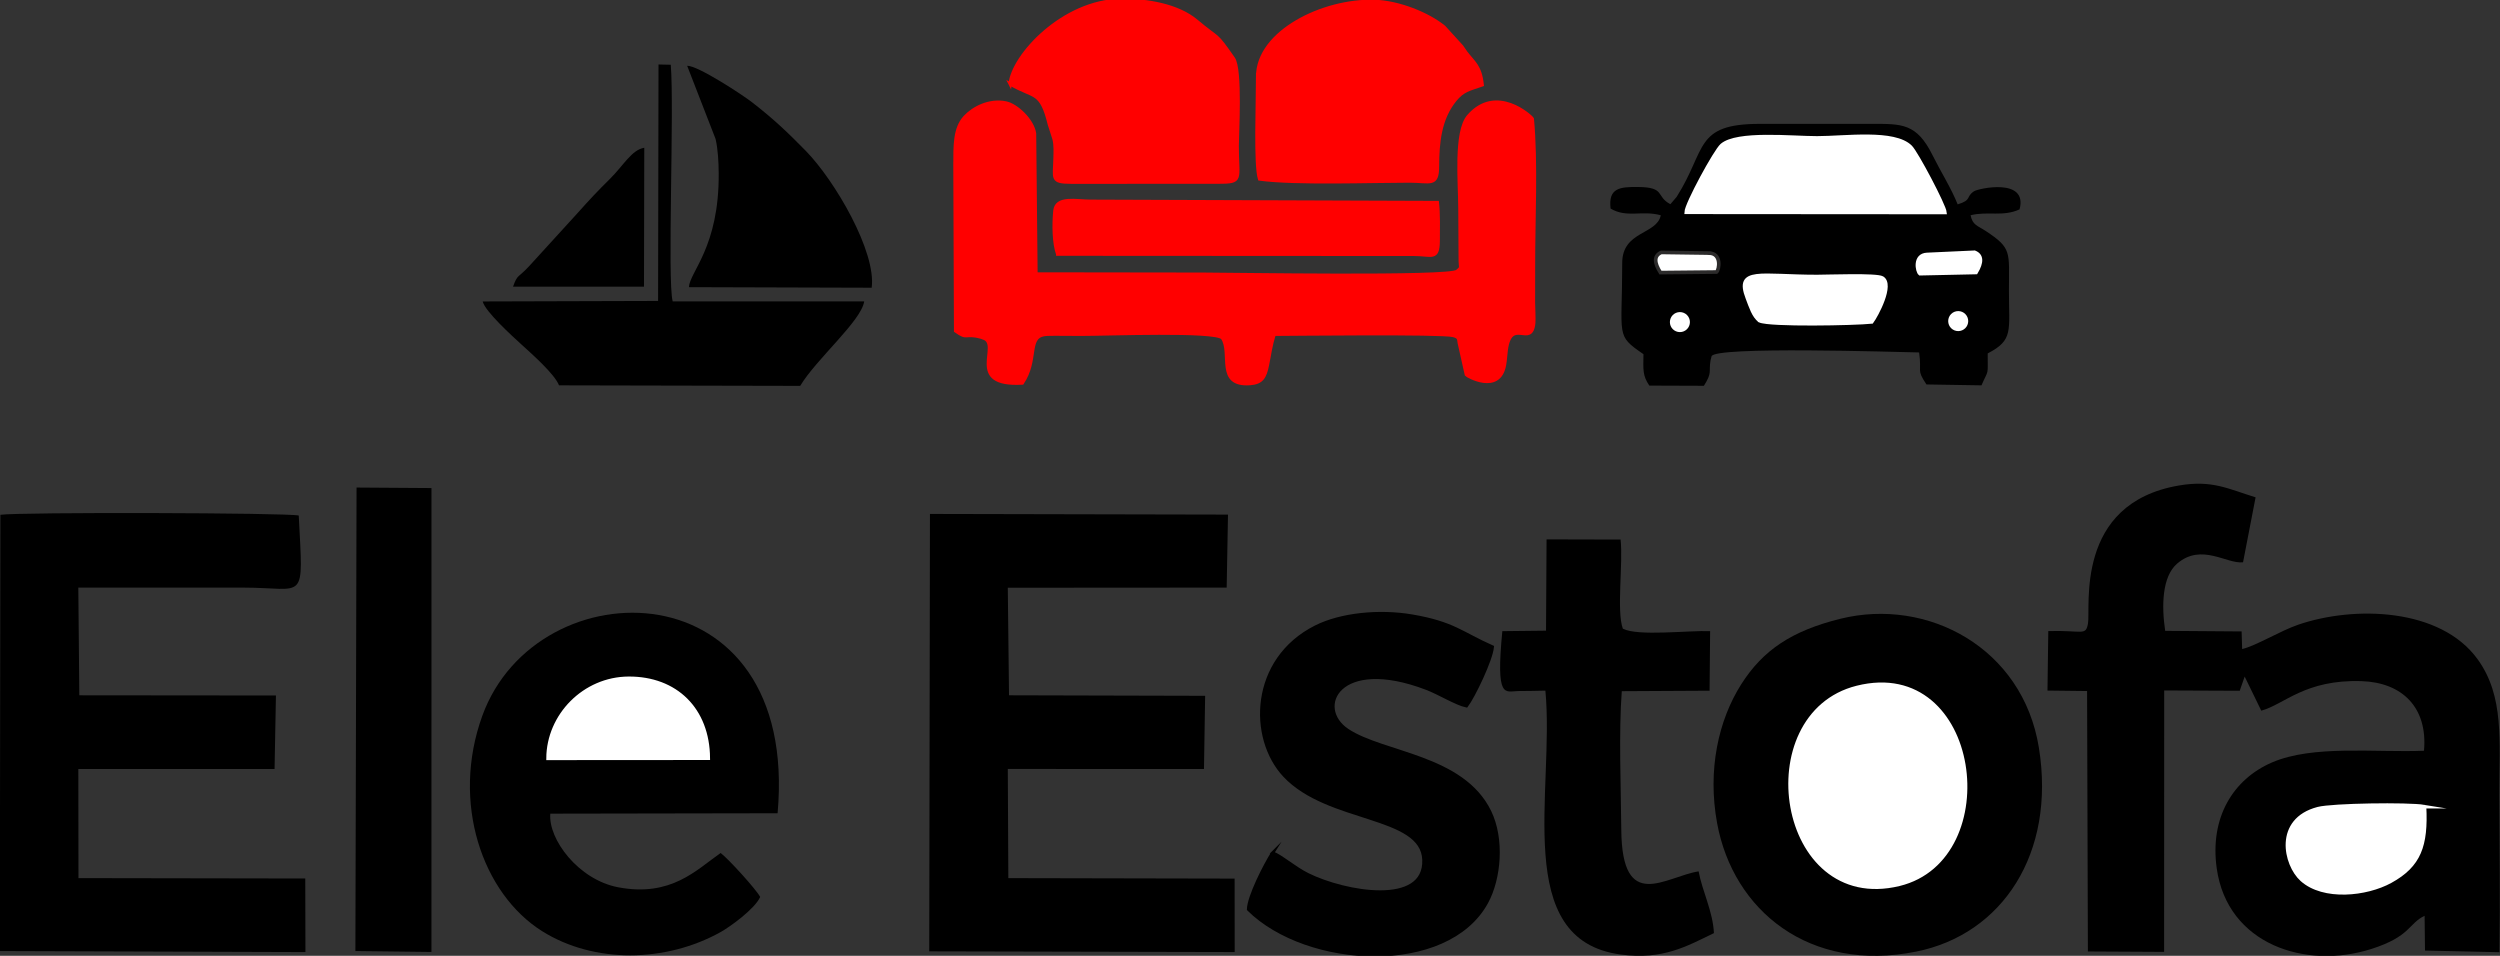 <?xml version="1.0" encoding="UTF-8"?>
<!DOCTYPE svg PUBLIC "-//W3C//DTD SVG 1.1//EN" "http://www.w3.org/Graphics/SVG/1.1/DTD/svg11.dtd">
<!-- Creator: CorelDRAW 2020 (64 Bit) -->
<svg xmlns="http://www.w3.org/2000/svg" xml:space="preserve" width="136.801mm" height="52.302mm" version="1.1" style="shape-rendering:geometricPrecision; text-rendering:geometricPrecision; image-rendering:optimizeQuality; fill-rule:evenodd; clip-rule:evenodd"
viewBox="0 0 13680.1 5230.18"
 xmlns:xlink="http://www.w3.org/1999/xlink"
 xmlns:xodm="http://www.corel.com/coreldraw/odm/2003">
 <rect x="0" y="0" width="13680.1" height="5230.18" fill="#333333" stroke="none"/>
 <defs>
  <style type="text/css">
   <![CDATA[
    .str1 {stroke:black;stroke-width:16.93;stroke-miterlimit:22.926}
    .str0 {stroke:red;stroke-width:16.93;stroke-miterlimit:22.926}
    .str3 {stroke:#2C2B2B;stroke-width:20;stroke-miterlimit:22.926}
    .str2 {stroke:white;stroke-width:20;stroke-miterlimit:22.926}
    .fil0 {fill:black}
    .fil1 {fill:black}
    .fil2 {fill:red}
    .fil3 {fill:white}
   ]]>
  </style>
 </defs>
 <g id="Camada_x0020_1">
  <path class="fil0" d="M11208.33 3453.23l-4.45 325.54 216.73 2.57 4.4 1425.1 417.12 2.31 0.5 -1430.63 413.17 1.79 27.22 -77.73 90.71 186.61c125.9,-33.78 238.65,-171.76 549.17,-161.56 221.56,7.28 362.51,143.53 341.36,380.81 -269.08,10.77 -607.56,-33.23 -832.68,64.45 -211.9,91.95 -340.61,301.32 -301.47,579.45 58.56,415.95 486.21,555.67 846.48,440.65 215.08,-68.66 201.59,-138.61 290.98,-181.46l2.16 190.3 407.59 9.07c3.91,-286.11 0.21,-574.93 -0.69,-860.16 -0.92,-292.13 28.92,-539.39 -119.39,-743.54 -203.67,-280.36 -672.87,-293.83 -981.01,-188.55 -98.73,33.75 -233.06,116.47 -307.07,133.23l-2.9 -96.29 -418.23 -3.19c-20.13,-135.56 -17.88,-297.27 66.16,-368.66 133.22,-113.16 270.53,4 359.9,-6.51l68.68 -355.45c-151.84,-46.83 -237.19,-95.66 -418.41,-64.95 -575.77,97.57 -483.02,669.14 -498.83,755.94 -12.62,69.18 -29.57,35.51 -217.2,40.86z"/>
  <path class="fil0" d="M10071.19 3385.79c-266.64,65.84 -424.71,172.24 -542.99,358.46 -124.93,196.7 -185.64,469.47 -132.02,760.51 88.09,478.02 505.07,819.33 1089.4,702.37 470.7,-94.23 764.54,-537.08 671.38,-1115.4 -88.27,-547.84 -609.89,-823.43 -1085.77,-705.94z"/>
  <path class="fil1" d="M-1.03 5204.16l1672.39 5.67 -0.91 -402.66 -1241.04 -2.12 -0.74 -597.09 1073.73 0.03 7.56 -402.23 -1075.94 -1.04 -5.48 -589.27 902.7 0c345.38,0 328.17,91.98 303.5,-394.37 -53.05,-15.39 -1527.89,-19.18 -1632.51,-4.14l-3.26 2387.22z"/>
  <polygon class="fil1" points="5084.85,5205.81 6756.25,5209.7 6755.87,4807.71 5517.67,4805.13 5514.7,4207.78 6588.22,4207.91 6594.57,3807.48 5521.4,3804.65 5514.68,3216.16 6712.42,3215.32 6719.63,2815.86 5088.72,2812.28 "/>
  <path class="fil0" d="M9140.34 1117.35c-82.29,-43.4 -24.17,-92.62 -176.42,-94.14 -99.08,-1 -164.33,4.51 -150.7,118.13 90.11,52.95 170.15,7.97 274.77,36.59 -21.68,106.95 -211.16,85.05 -211.14,261 0.03,409.44 -38.36,392.59 116.24,499.14 -0.95,86.06 -5.63,116.32 32.13,171.87l298.62 1.1c47.18,-74.91 25.29,-71.95 36.3,-139.05l5.53 -22.16c13.53,-56 1007.85,-23.56 1135.85,-21.2 15.88,112.16 -16.39,89.99 40.09,175.09l301.17 4.91c40.54,-93.42 33.88,-45.37 33.97,-174.76 142.29,-73.62 115.95,-121.73 116.24,-345.28 0.29,-211.52 16.91,-229.55 -126.2,-324.1 -45.57,-30.11 -72.95,-32.14 -83.68,-86.72 95.19,-23.32 176.7,9.74 267.97,-32.06 47.23,-175.42 -226.61,-114.39 -249.42,-99 -47,31.75 -9.4,47.16 -89.27,71.62 -33.97,-86.14 -93.1,-179.74 -137.63,-269.4 -87.01,-175.26 -168.56,-171.15 -332.44,-171.18l-612.21 0.01c-360.77,0.07 -290.33,139.69 -455.63,399.84l-34.14 39.75z"/>
  <path class="fil1" d="M4159.74 4908.13c-20.94,-40.53 -175.41,-210.31 -216.4,-240.52 -131.57,91.29 -270.06,242.78 -560.6,187.62 -217.44,-41.3 -383.47,-262.58 -371.44,-402.87l1243.77 -2.22c121.22,-1357.74 -1316.83,-1357.42 -1615.71,-533.63 -172.43,475.29 0,973.41 327.34,1178.98 283.41,177.99 676.77,172.75 977.78,4.12 50.91,-28.52 186.19,-126.1 215.26,-191.48z"/>
  <path class="fil2 str0" d="M5224.95 908.35l3.52 902.78c70.86,50.29 45.83,8.96 140.34,34.49 3.89,1.05 8.55,3.23 11.64,4.2 104.99,32.57 -103.98,264.47 213.97,246.86 84.21,-125.83 26.17,-248.58 118.05,-265.16 13.88,-2.51 51.53,-2.49 67.06,-2.4 45.53,0.28 90.91,0.69 136.5,0.73 145.24,0.11 733.16,-23.14 772.67,19.94 55.34,80.81 -35.45,262.93 150.95,249.91 67.34,-4.72 82.8,-36.7 96.17,-101.09 14.25,-68.64 16.27,-101.92 36.92,-168.76 74.14,0 915.47,-10.32 979.54,6.55 37.44,9.85 26.53,21.55 34.6,51.1l36.63 163.64c3.59,5.27 180.05,107.69 209.7,-53.52 5.25,-28.6 6.05,-57.48 9.8,-84.19 25.43,-181.6 137.11,-7.13 150.43,-146.32 2.2,-22.94 -1.48,-83.12 -1.62,-110.47 -0.34,-68.02 0.37,-136.07 0.26,-204.1 -0.39,-249.87 16.11,-560.2 -6.58,-802.67 -5.93,-12.08 -198.17,-190.61 -350.39,-14.74 -74.72,86.31 -47.17,368.25 -47.05,504.51l1.63 273.64c-0.63,55.83 11.71,46.78 -16.2,70.29 -37.65,37.2 -1245.38,16.18 -1390.84,16.21l-913.13 -1.33 -7.83 -768.06c-10.55,-72.86 -98.74,-155.9 -157.84,-167.81 -89.43,-18.01 -176.99,26.41 -223.85,77.2 -57.36,62.2 -55.05,155.06 -55.05,268.57z"/>
  <path class="fil1 str1" d="M6963.58 4667.05c-42.77,66.93 -131.02,240.55 -132.13,309.09 322.75,319.43 1087.78,358.36 1303.8,-38.72 71.54,-131.47 89.12,-346.92 16.83,-495.96 -148.11,-305.36 -583.98,-315.95 -778.7,-445.69 -183.09,-121.99 -50.87,-413.44 432.97,-228.86 69.6,26.54 163.65,85.19 218.4,96.12 38.47,-50.31 135.83,-252.18 141.87,-323.04 -168.62,-74.63 -212.43,-130.67 -440.58,-169.45 -178.53,-30.33 -388,-9.8 -526.14,59.63 -354.4,178.12 -364.14,608.92 -170.77,814.62 239.88,255.13 752.86,210.14 762,460.29 9.48,259.17 -430.99,181.68 -635.74,80.11 -71.45,-35.45 -148.29,-102.99 -191.81,-118.14z"/>
  <path class="fil0" d="M8459.9 3451.03l-239.08 2.64c-36.59,378.89 14.64,328.41 88.34,327.73 48.74,-0.45 98.5,-0.87 147.22,-2.25 52.13,545.13 -188.39,1365.31 412.51,1444.03 231.37,30.31 359.67,-44.64 509.76,-117.17 -5.06,-117.46 -65.08,-232.67 -83.65,-337.94 -182.01,28.78 -419.52,230.62 -423.23,-227.21 -1.91,-234.82 -14.48,-529.89 2.67,-758.67l480.41 -2.62 3.04 -326.1c-119.95,-4.25 -395.19,29.28 -477.59,-13.16 -35.43,-97.02 2.14,-358.53 -12.35,-487.77l-405.11 -1.03 -2.94 499.52z"/>
  <polygon class="fil1" points="1944.74,5204.09 2360.9,5209.15 2361.03,2670.68 1951.07,2667.85 "/>
  <path class="fil2 str0" d="M5527.07 459.39c130.7,78.61 168.05,31.63 214.71,222.09l25.37 79.04c8.42,35.91 6.17,69.75 5.27,107.38 -2.57,109.11 -22.91,129.63 89.18,129.61l802.67 -0.16c139.25,0 106.31,-11.47 106.35,-197.83 0.01,-66.9 21.25,-419.55 -20.99,-480.12 -103.69,-148.66 -72.68,-95.83 -203.11,-205.72 -100.46,-84.63 -270.2,-114.3 -413.31,-112.5 -316.02,3.97 -592.17,303.12 -606.14,458.21z"/>
  <path class="fil2 str0" d="M6881.25 418.58c0,143.92 -13.85,484.75 10.65,561.53 193.47,26.5 616.28,11.2 819.95,11.18 115.43,-0.03 154.62,30.79 154.9,-81.34 0.32,-130.78 12.85,-261.27 96.67,-363.45 43.32,-52.82 77.49,-57.14 147.99,-81.77 -10.58,-104 -47.18,-122.2 -89.55,-178.11 -5.96,-7.85 -13.18,-19.66 -22.15,-32.1l-97.68 -107.31c-87.91,-71.65 -248.06,-136.16 -380.1,-140.21 -283.04,-8.66 -640.68,167.85 -640.68,411.58z"/>
  <path class="fil1" d="M3601.05 1646.7l-959.77 2.84c13.09,54.78 162.72,190.54 214.16,237.36 55.92,50.94 179.32,159.79 203.6,221.7l1319.65 2.89c88.7,-147.79 333.98,-354.61 350.26,-462.17l-1047.94 -0.12c-30.18,-112.46 9.24,-1050.03 -10.48,-1294.91l-67.15 -1.48 -2.33 1293.89z"/>
  <path class="fil3 str2" d="M10161.7 3762.1c-591.62,148.64 -431.29,1237.39 230.73,1076.4 577.6,-140.47 440.83,-1245.1 -230.73,-1076.4z"/>
  <path class="fil1" d="M3769.82 1571.37l1000.06 3.07c26.06,-195.04 -199.87,-585.01 -361.66,-750.02 -102.71,-104.73 -174.65,-172.69 -292.4,-264.37 -53.07,-41.33 -297.81,-201.89 -355.69,-200.17l155.54 400.59c12.91,55.89 16.63,125.03 17.07,188.61 2.76,402.92 -158.71,538.14 -162.92,622.29z"/>
  <path class="fil2 str0" d="M5787.24 1391.29l1951.81 1.19c94.55,-0.02 130.8,33.27 131.55,-74.51 0.45,-63.44 2.27,-148.81 -4.69,-210.26l-1895.47 -6.96c-82.6,0 -190.46,-26.77 -198.61,52.22 -7.71,74.88 -5.82,179.54 15.41,238.32z"/>
  <path class="fil3 str2" d="M9227.03 1161.43l1415.59 1.09c-3.55,-37.91 -155.27,-325.61 -187.89,-358.31 -88.81,-89.04 -357.72,-49.33 -511.72,-49.32 -137.53,0 -437.4,-32.23 -521.02,40 -35.35,30.51 -194.11,322.61 -194.96,366.54z"/>
  <path class="fil3 str2" d="M2999.28 4149.4l876.2 -0.62c-1.97,-267.05 -177.52,-438.19 -435.92,-436.76 -242.12,1.35 -439.12,202.64 -440.28,437.38z"/>
  <path class="fil3 str2" d="M13266.9 4414.02c-89.87,-14.85 -503.77,-9.13 -582.45,11.3 -234.73,60.91 -180.9,305.38 -88.7,388.19 118.91,106.83 353.3,81.46 485.14,8.92 158.32,-87.09 196.71,-195.47 186.01,-408.41z"/>
  <path class="fil1" d="M2807.28 1568.67l716.64 0.06 1.59 -760.26c-69.83,11.92 -112.22,95.62 -190.02,172.51 -68.62,67.79 -106.81,108.64 -178.46,188.72l-259.67 284.67c-64.47,69.9 -64.42,43.45 -90.08,114.3z"/>
  <path class="fil3 str2" d="M9628.89 1754.89c56.25,25.4 518.99,16.37 613.43,6.5 25.11,-33.58 117.93,-204.71 57.2,-240.29 -31.28,-18.33 -298.98,-7.77 -356.51,-7.76 -308.5,0.04 -444.95,-48.89 -381.47,116.65 19.19,50 33.81,98.78 67.35,124.9z"/>
  <path class="fil3 str2" d="M10544.6 1392.57l260.42 -11.95c41.2,16.58 41.19,54.76 7.97,110.28 -102.31,2.21 -204.6,4.41 -306.91,6.63 -15.29,-12.11 -32.81,-101.68 38.52,-104.96z"/>
  <path class="fil3 str3" d="M9351.21 1384.84l-260.67 -3.66c-40.66,17.89 -39.42,56.05 -4.46,110.48 102.33,-1.04 204.64,-2.1 306.97,-3.15 14.9,-12.59 29.55,-102.67 -41.84,-103.67z"/>
  <circle class="fil3 str2" cx="10715.38" cy="1757.04" r="44.8"/>
  <circle class="fil3 str2" cx="9192.5" cy="1762.49" r="44.8"/>
 </g>
</svg>
